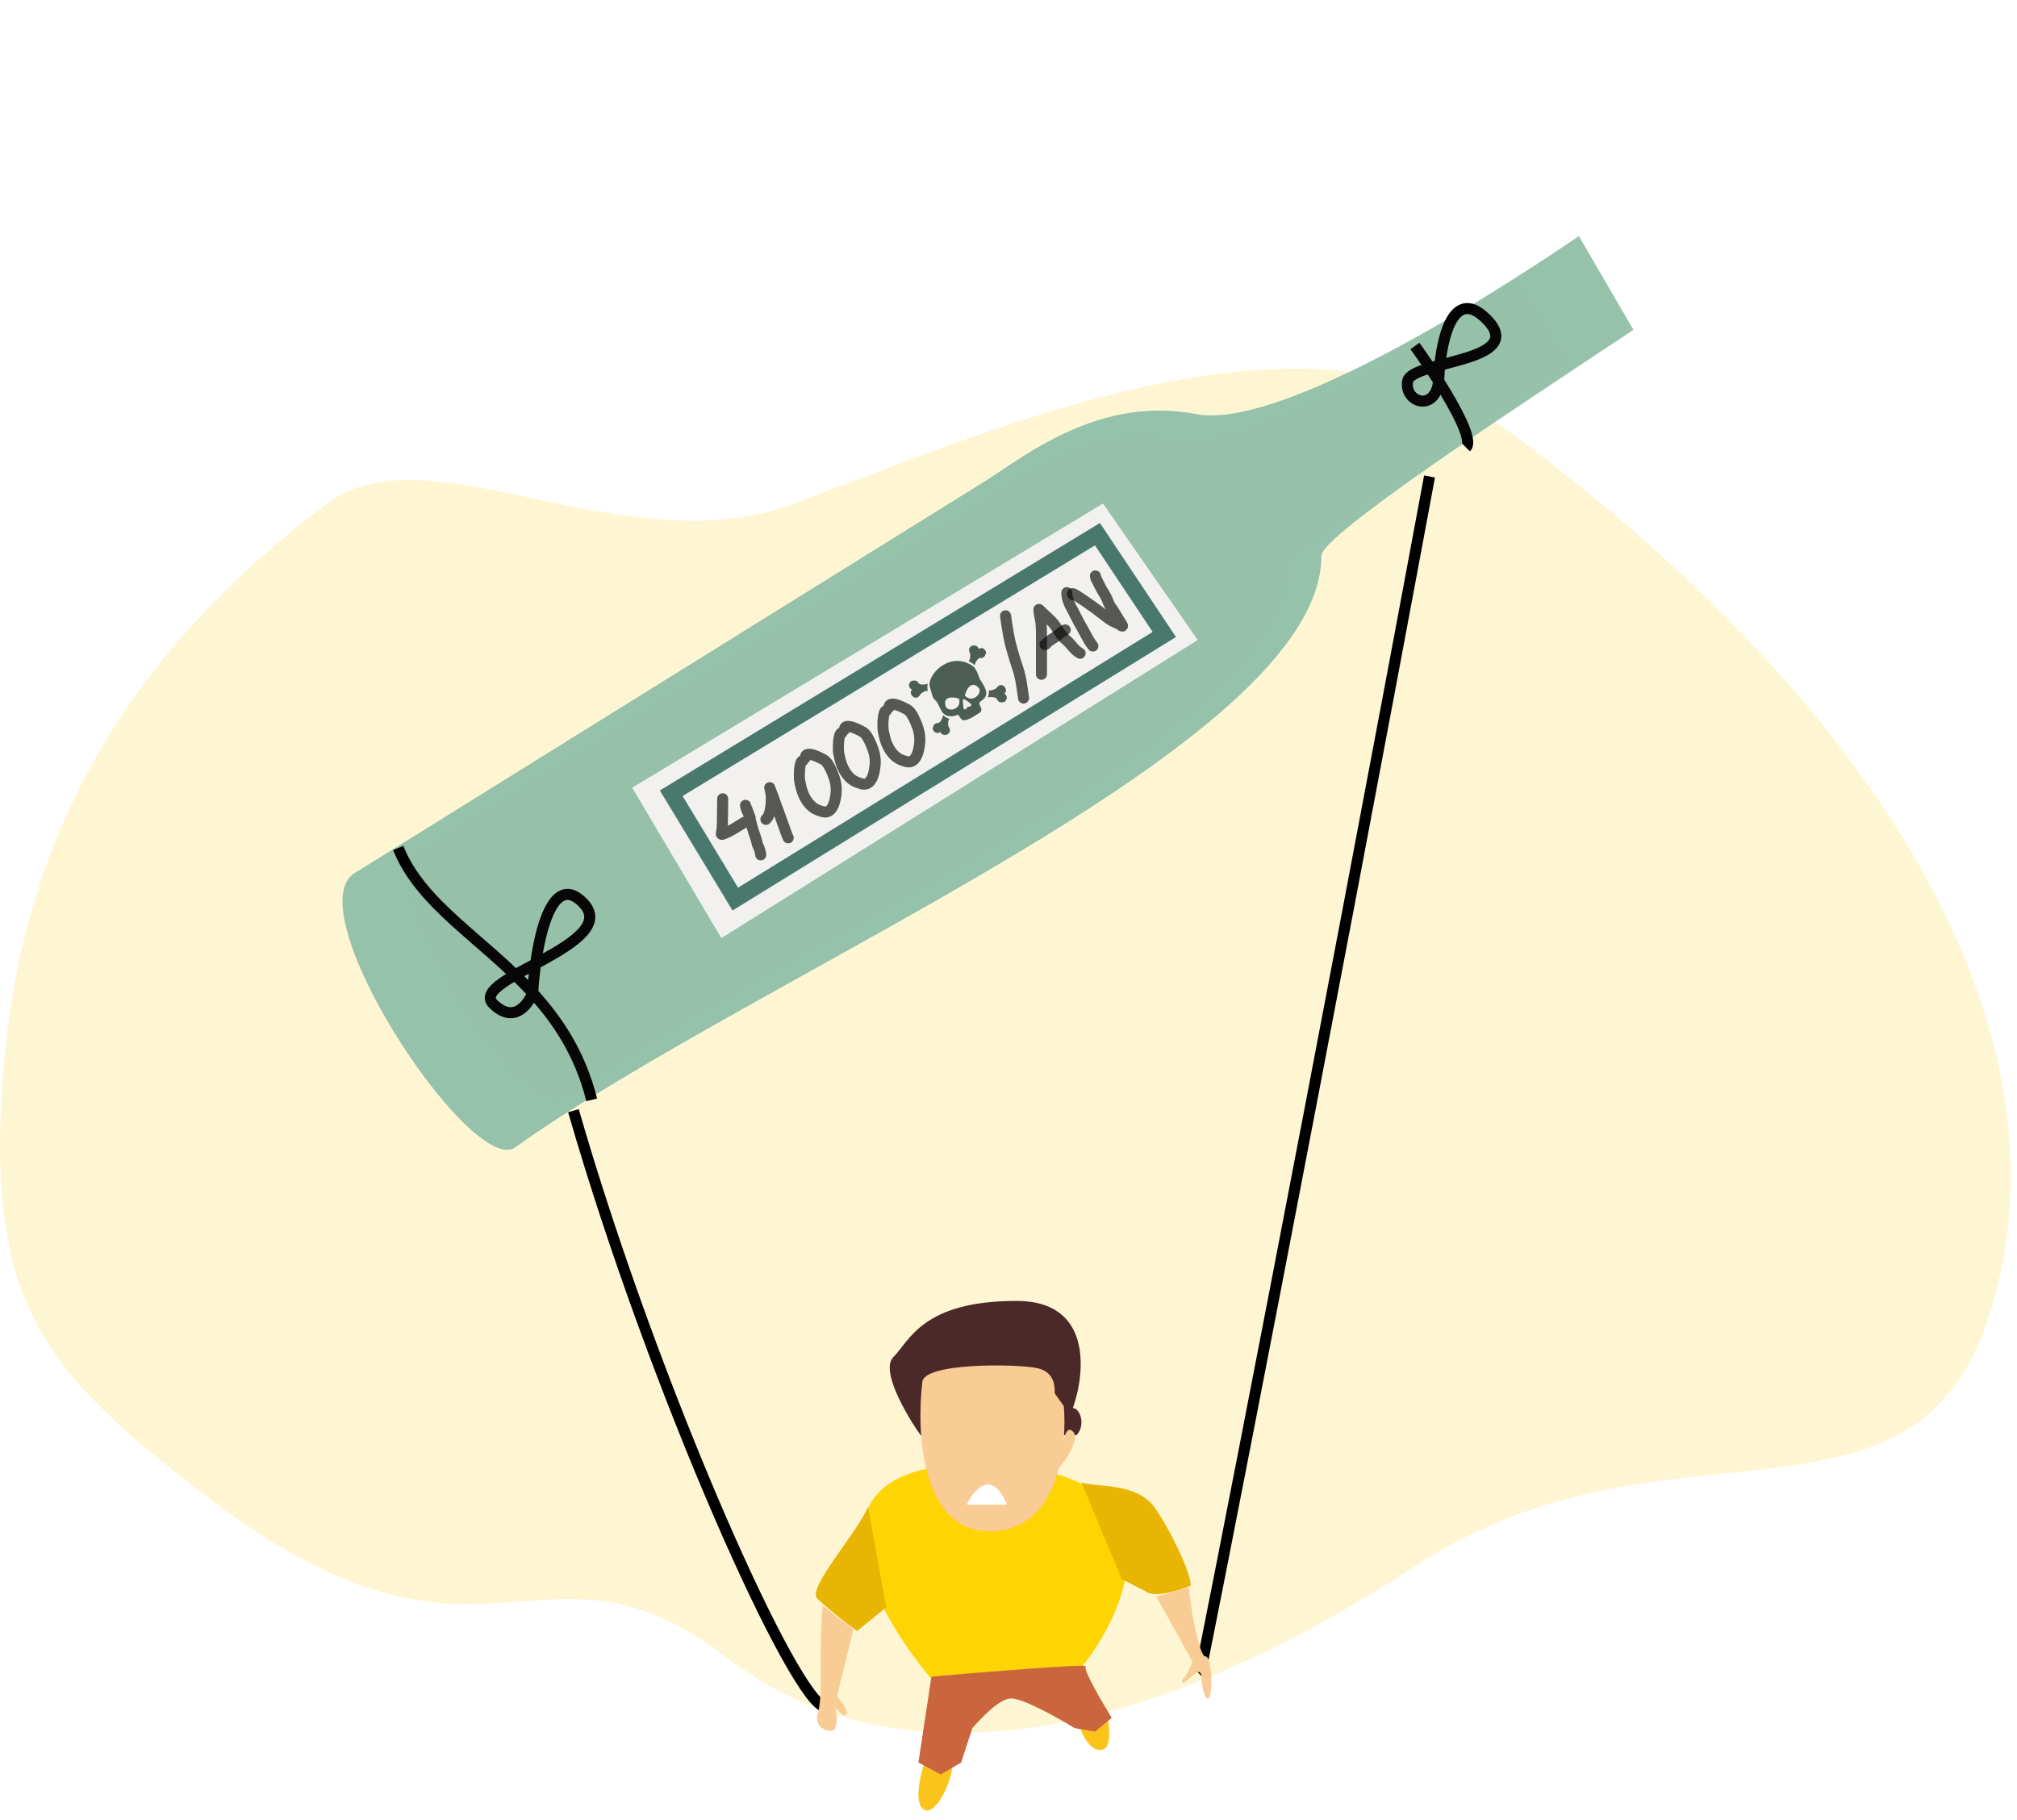 <svg width="205" height="185" viewBox="0 0 205 185" fill="none" xmlns="http://www.w3.org/2000/svg">
<path d="M0.243 109.964C1.855 86.633 11.554 67.477 33.235 51.179C43.604 43.384 63.379 57.675 80.723 51.179C102.404 43.06 133.61 29.189 153.62 44.034C192.582 72.939 211.391 106.391 201.965 134.322C194.097 157.636 168.973 142.766 144.151 159.005C119.328 175.244 92.934 183.039 73.768 168.424C54.601 153.809 49.325 173.932 20.666 151.86C4.642 139.519 -1.328 132.698 0.243 109.964Z" fill="#FEF3C8" fill-opacity="0.8"/>
<path d="M52.29 116.674C47.683 119.444 29.622 91.937 36.256 88.614L100.392 48.738C104.631 45.969 112.002 40.246 121.586 42.092C129.511 43.618 149.169 31.692 160.472 24L166.016 33.528C153.484 41.837 134.302 54.406 134.302 56.492C134.302 75.876 77.355 98.767 52.29 116.674Z" fill="#96C1AB"/>
<path d="M40.472 86.19C42.791 92.007 49.127 95.433 54.14 100.925M60.137 111.793C58.995 107.194 56.746 103.78 54.14 100.925M54.14 100.925C54.408 96.443 55.796 88.327 59.209 91.716C63.477 95.952 47.522 99.452 50.119 102.031C52.197 104.094 53.666 102.153 54.14 100.925ZM58.282 112.898C66.569 141.632 80.943 173.498 83.911 173.498M143.808 35.168C144.495 36.123 145.374 37.407 146.22 38.747M149.003 45.483C149.712 44.779 148.041 41.631 146.22 38.747M146.22 38.747C146.344 35.16 147.482 28.869 151.044 32.405C155.496 36.826 143.437 36.616 143.066 38.747C142.695 40.878 145.849 41.958 146.22 38.747ZM145.292 48.43C134.346 107.372 122.092 170.035 121.943 170.182" stroke="black" stroke-width="1.123"/>
<path d="M93.951 183.959C92.771 183.369 93.582 180.149 94.135 178.612H96.901C96.901 181.009 95.131 184.549 93.951 183.959Z" fill="#FBC41A"/>
<path d="M111.834 177.875C110.507 177.875 109.683 175.662 109.437 174.556L112.387 173.819C112.756 175.171 113.161 177.875 111.834 177.875Z" fill="#FBC41A"/>
<path d="M101.301 158.778C97.614 158.778 95.832 154.844 95.401 152.878L105.541 153.615C105.173 155.336 103.808 158.778 101.301 158.778Z" fill="#E1CEB4"/>
<path d="M90.792 137.945C89.465 139.272 92.083 143.783 93.558 145.872H109.413C110.298 144.987 109.904 143.23 109.044 143.107C110.334 139.481 110.998 132.229 103.329 132.229C93.742 132.229 92.451 136.285 90.792 137.945Z" fill="#4C2929"/>
<path d="M99.096 148.849C80.634 148.849 88.724 163.585 94.573 170.544L109.718 169.726C115.122 163.218 120.611 148.849 99.096 148.849Z" fill="#FED402"/>
<path d="M100.563 155.644C93.631 155.644 93.127 145.565 93.742 140.526C93.742 138.498 103.187 138.617 105.357 139.051C107.2 139.42 107.2 140.895 107.2 141.632L108.122 142.923C108.207 143.929 108.219 145.149 108.103 146.429C108.256 145.653 108.547 145.007 109.044 145.504C109.781 146.241 108.416 148.269 107.641 149.191C106.782 152.578 104.761 155.644 100.563 155.644Z" fill="#F9CB95"/>
<path d="M98.257 152.942C98.985 151.398 100.822 149.235 102.35 152.942H98.257Z" fill="white"/>
<path d="M88.228 153.147L90.07 163.38C91.237 165.716 94.369 171.499 102.038 171.499C109.708 171.499 114.821 164.985 116.418 161.728L114.016 160.515L109.923 150.691C111.459 151.183 115.449 150.691 117.291 153.147C118.618 154.917 121.028 159.7 121.028 161.174C119.86 161.666 117.303 162.465 116.418 161.728C114.821 164.985 109.708 171.499 102.038 171.499C94.369 171.499 91.237 165.716 90.07 163.38L87.105 165.784C86.183 165.108 84.081 163.497 83.049 162.465C82.016 161.433 87.183 155.728 88.228 153.147Z" fill="#E7B502"/>
<path d="M93.345 179.146L94.667 170.418C100.02 169.952 110.65 169.091 110.348 169.37C110.046 169.65 111.985 172.978 112.993 174.607L111.293 176.004L109.215 175.655C107.64 174.666 103.987 172.635 102.778 172.635C101.569 172.635 99.705 174.666 98.824 175.655L97.69 179.146L95.612 180.368L93.345 179.146Z" fill="#CB653E"/>
<path d="M83.417 171.315C83.417 170.689 83.356 165.722 83.602 163.203L86.736 165.599L85.077 172.421C85.507 172.912 86.293 173.969 85.998 174.264C85.703 174.559 85.261 173.957 84.892 173.527C85.138 174.387 85.114 175.924 84.523 175.924C83.196 175.924 82.987 174.94 83.049 174.449C83.356 173.588 83.417 171.868 83.417 171.315Z" fill="#F9CB95"/>
<path d="M121.212 168.918L117.524 162.281L120.843 161.359C121.027 163.694 121.912 168.365 122.502 168.365C123.24 168.365 123.24 172.236 122.871 172.605C122.502 172.974 122.133 171.499 122.133 170.577C122.133 169.84 121.765 169.901 121.58 170.024C121.335 170.208 120.769 170.651 120.474 170.946C120.106 171.315 120.106 170.577 120.29 170.577C120.437 170.577 120.966 169.471 121.212 168.918Z" fill="#F9CB95"/>
<path d="M64.255 80.062L112.106 51.182L121.732 65.055L73.315 95.352L64.255 80.062Z" fill="#F6F4F4"/>
<path d="M111.54 54.296L68.22 80.628L74.732 91.387L118.336 64.489L111.54 54.296Z" stroke="#46776A" stroke-width="1.684"/>
<path d="M98.54 67.501C96.282 66.312 94.151 68.74 94.513 69.841C94.708 70.501 94.77 70.934 95.031 71.154C95.339 71.416 95.302 71.569 95.721 72.302C96.057 72.888 96.747 72.844 97.05 72.748C97.363 72.65 97.373 72.55 97.639 73.015C97.972 73.596 99.159 72.681 99.537 72.464C99.916 72.247 99.671 71.818 99.569 71.641C99.41 71.363 99.796 71.217 99.93 71.099C100.575 70.528 100.076 69.774 99.592 69.045C99.143 67.793 98.978 67.732 98.54 67.501Z" fill="#485A51"/>
<path d="M96.14 71.861C95.959 71.428 95.935 70.59 97.46 71.004C97.802 72.075 96.454 72.413 96.14 71.861Z" fill="#F6F4F4"/>
<path d="M99.514 69.964C99.231 69.592 98.509 69.156 98.057 70.699C98.813 71.528 99.83 70.513 99.514 69.964Z" fill="#F6F4F4"/>
<path d="M98.052 71.101C97.943 71.028 97.843 71.087 97.85 71.217L97.92 71.982C97.923 72.047 98.046 72.144 98.147 72.086C98.248 72.029 98.336 71.889 98.367 71.826C98.432 71.823 98.526 71.869 98.689 71.743C98.895 71.582 98.215 71.209 98.052 71.101Z" fill="#F6F4F4"/>
<path d="M99.031 67.656C99.065 67.529 98.645 67.296 98.431 67.195C98.613 67.091 98.626 66.658 98.611 66.454C98.104 65.57 99.343 65.331 99.469 65.963C100 65.659 100.228 66.233 100.221 66.337C100.221 66.337 100.124 66.93 99.691 66.876C99.241 66.82 98.987 67.815 99.031 67.656Z" fill="#485A51"/>
<path d="M94.337 69.494C94.213 69.537 94.257 70.015 94.294 70.249C94.106 70.157 93.74 70.39 93.581 70.518C93.136 71.434 92.241 70.546 92.691 70.085C92.141 69.818 92.487 69.306 92.577 69.253C92.577 69.253 93.121 69 93.321 69.388C93.528 69.791 94.493 69.44 94.337 69.494Z" fill="#485A51"/>
<path d="M95.868 72.663C95.845 72.793 96.283 72.99 96.505 73.072C96.333 73.191 96.356 73.624 96.389 73.825C96.969 74.663 95.755 75.006 95.575 74.388C95.072 74.736 94.796 74.183 94.795 74.078C94.795 74.078 94.841 73.48 95.277 73.497C95.73 73.514 95.898 72.501 95.868 72.663Z" fill="#485A51"/>
<path d="M100.368 70.883C100.497 70.857 100.516 70.377 100.509 70.14C100.684 70.255 101.076 70.072 101.25 69.966C101.81 69.114 102.583 70.11 102.077 70.509C102.588 70.845 102.179 71.308 102.083 71.349C102.083 71.349 101.511 71.53 101.363 71.119C101.209 70.693 100.207 70.917 100.368 70.883Z" fill="#485A51"/>
<path d="M73.451 81.194C73.451 82.07 73.425 82.943 73.417 83.817C73.415 84.067 73.387 84.317 73.35 84.56C73.331 84.682 73.247 84.867 73.44 84.797C74.25 84.506 74.899 84.037 75.63 83.599C75.785 83.505 76.247 83.425 76.247 83.212C76.247 82.968 76.047 82.678 75.956 82.454C75.896 82.308 75.81 82.14 75.799 81.981C75.796 81.941 75.764 81.825 75.764 81.865C75.764 81.976 75.859 82.1 75.9 82.197C76.217 82.949 76.336 83.796 76.6 84.569C76.697 84.853 76.809 85.133 76.884 85.424C76.925 85.585 76.951 85.75 77.007 85.908C77.043 86.01 77.118 86.091 77.145 86.197C77.202 86.428 77.317 86.649 77.317 86.889" stroke="black" stroke-opacity="0.66" stroke-width="1.123" stroke-linecap="round"/>
<path d="M77.859 83.269C77.788 83.352 78.014 83.111 78.064 83.014C78.173 82.803 78.234 82.58 78.283 82.349C78.371 81.935 78.397 81.542 78.397 81.119C78.397 80.826 78.344 80.578 78.294 80.295C78.282 80.225 78.27 80.158 78.245 80.094C78.181 79.935 78.355 80.417 78.422 80.574C78.569 80.921 78.686 81.279 78.806 81.635C78.922 81.98 79.07 82.313 79.188 82.657C79.339 83.092 79.49 83.529 79.656 83.959C79.808 84.352 79.924 84.785 80.111 85.159" stroke="black" stroke-opacity="0.66" stroke-width="1.123" stroke-linecap="round"/>
<path d="M81.62 77.296C81.189 77.349 81.222 79.049 81.274 79.347C81.421 80.197 81.644 80.971 82.189 81.638C82.587 82.123 82.977 82.323 83.585 82.497C84.617 82.792 84.884 81.428 84.966 80.729C85.078 79.785 84.839 79.084 84.467 78.258C84.312 77.914 84.052 77.408 83.718 77.222C83.441 77.069 81.86 76.199 81.86 76.996" stroke="black" stroke-opacity="0.66" stroke-width="1.123" stroke-linecap="round"/>
<path d="M85.584 74.464C85.153 74.518 85.186 76.218 85.237 76.516C85.385 77.366 85.608 78.14 86.153 78.807C86.551 79.292 86.941 79.492 87.549 79.666C88.581 79.961 88.848 78.597 88.93 77.897C89.041 76.954 88.802 76.253 88.431 75.427C88.276 75.083 88.016 74.577 87.682 74.391C87.405 74.237 85.824 73.368 85.824 74.165" stroke="black" stroke-opacity="0.66" stroke-width="1.123" stroke-linecap="round"/>
<path d="M90.113 72.199C89.682 72.253 89.715 73.953 89.767 74.25C89.915 75.1 90.137 75.875 90.683 76.541C91.08 77.027 91.471 77.227 92.078 77.4C93.11 77.695 93.377 76.332 93.46 75.632C93.571 74.689 93.332 73.987 92.96 73.161C92.805 72.817 92.546 72.311 92.211 72.126C91.934 71.972 90.353 71.102 90.353 71.899" stroke="black" stroke-opacity="0.66" stroke-width="1.123" stroke-linecap="round"/>
<path d="M102.228 62.762C102.099 61.913 102.452 64.468 102.665 65.301C102.889 66.175 103.145 67.057 103.439 67.912C103.776 68.892 103.876 69.935 104.031 70.953" stroke="black" stroke-opacity="0.66" stroke-width="1.123" stroke-linecap="round"/>
<path d="M105.85 68.535C105.85 67.368 105.85 66.201 105.85 65.033C105.85 64.454 105.861 63.859 105.798 63.283C105.75 62.847 105.594 62.379 105.594 61.945C105.594 61.927 105.635 61.978 105.644 61.985C105.782 62.097 105.904 62.227 106.03 62.353C106.38 62.699 106.775 63.007 107.086 63.392C107.542 63.956 107.805 64.618 108.391 65.076C108.716 65.331 108.933 65.683 109.223 65.973C109.34 66.09 109.633 66.351 109.778 66.4" stroke="black" stroke-opacity="0.66" stroke-width="1.123" stroke-linecap="round"/>
<path d="M106.213 65.52C106.289 65.512 106.338 65.437 106.384 65.383C106.516 65.225 106.673 65.121 106.844 65.008C107.115 64.828 107.419 64.671 107.655 64.443C107.835 64.27 108.054 64.165 108.263 64.026" stroke="black" stroke-opacity="0.66" stroke-width="1.123" stroke-linecap="round"/>
<path d="M108.426 60.242C108.426 60.894 108.715 61.461 109.024 62.026C109.303 62.539 109.545 63.084 109.844 63.582C110.256 64.269 110.571 65.038 111.073 65.665" stroke="black" stroke-opacity="0.66" stroke-width="1.123" stroke-linecap="round"/>
<path d="M109.044 60.44C108.725 60.043 109.934 60.874 110.344 61.157C111.148 61.711 111.931 62.296 112.704 62.899C113.035 63.158 113.408 63.275 113.775 63.455C113.843 63.488 113.998 63.639 114.066 63.639C114.148 63.639 113.975 63.395 113.969 63.386C113.668 62.937 113.405 62.46 113.117 62C113.007 61.823 112.858 61.672 112.766 61.482C112.616 61.173 112.523 60.84 112.344 60.548C112.068 60.098 111.794 59.616 111.566 59.133C111.478 58.948 111.333 58.757 111.333 58.543" stroke="black" stroke-opacity="0.66" stroke-width="1.123" stroke-linecap="round"/>
<g filter="url(#filter0_f_1023_2147)">
<path d="M57.276 111.598C53.146 114.08 36.953 89.425 42.901 86.446L100.402 50.704C104.202 48.222 110.812 43.092 119.404 44.747C126.509 46.115 144.133 35.425 154.268 28.53L159.238 37.07C148.002 44.518 130.805 55.784 130.805 57.654C130.805 75.028 79.748 95.547 57.276 111.598Z" fill="#96C1AB" fill-opacity="0.04"/>
</g>
<defs>
<filter id="filter0_f_1023_2147" x="13.531" y="0.458" width="173.779" height="139.387" filterUnits="userSpaceOnUse" color-interpolation-filters="sRGB">
<feFlood flood-opacity="0" result="BackgroundImageFix"/>
<feBlend mode="normal" in="SourceGraphic" in2="BackgroundImageFix" result="shape"/>
<feGaussianBlur stdDeviation="14.036" result="effect1_foregroundBlur_1023_2147"/>
</filter>
</defs>
</svg>
